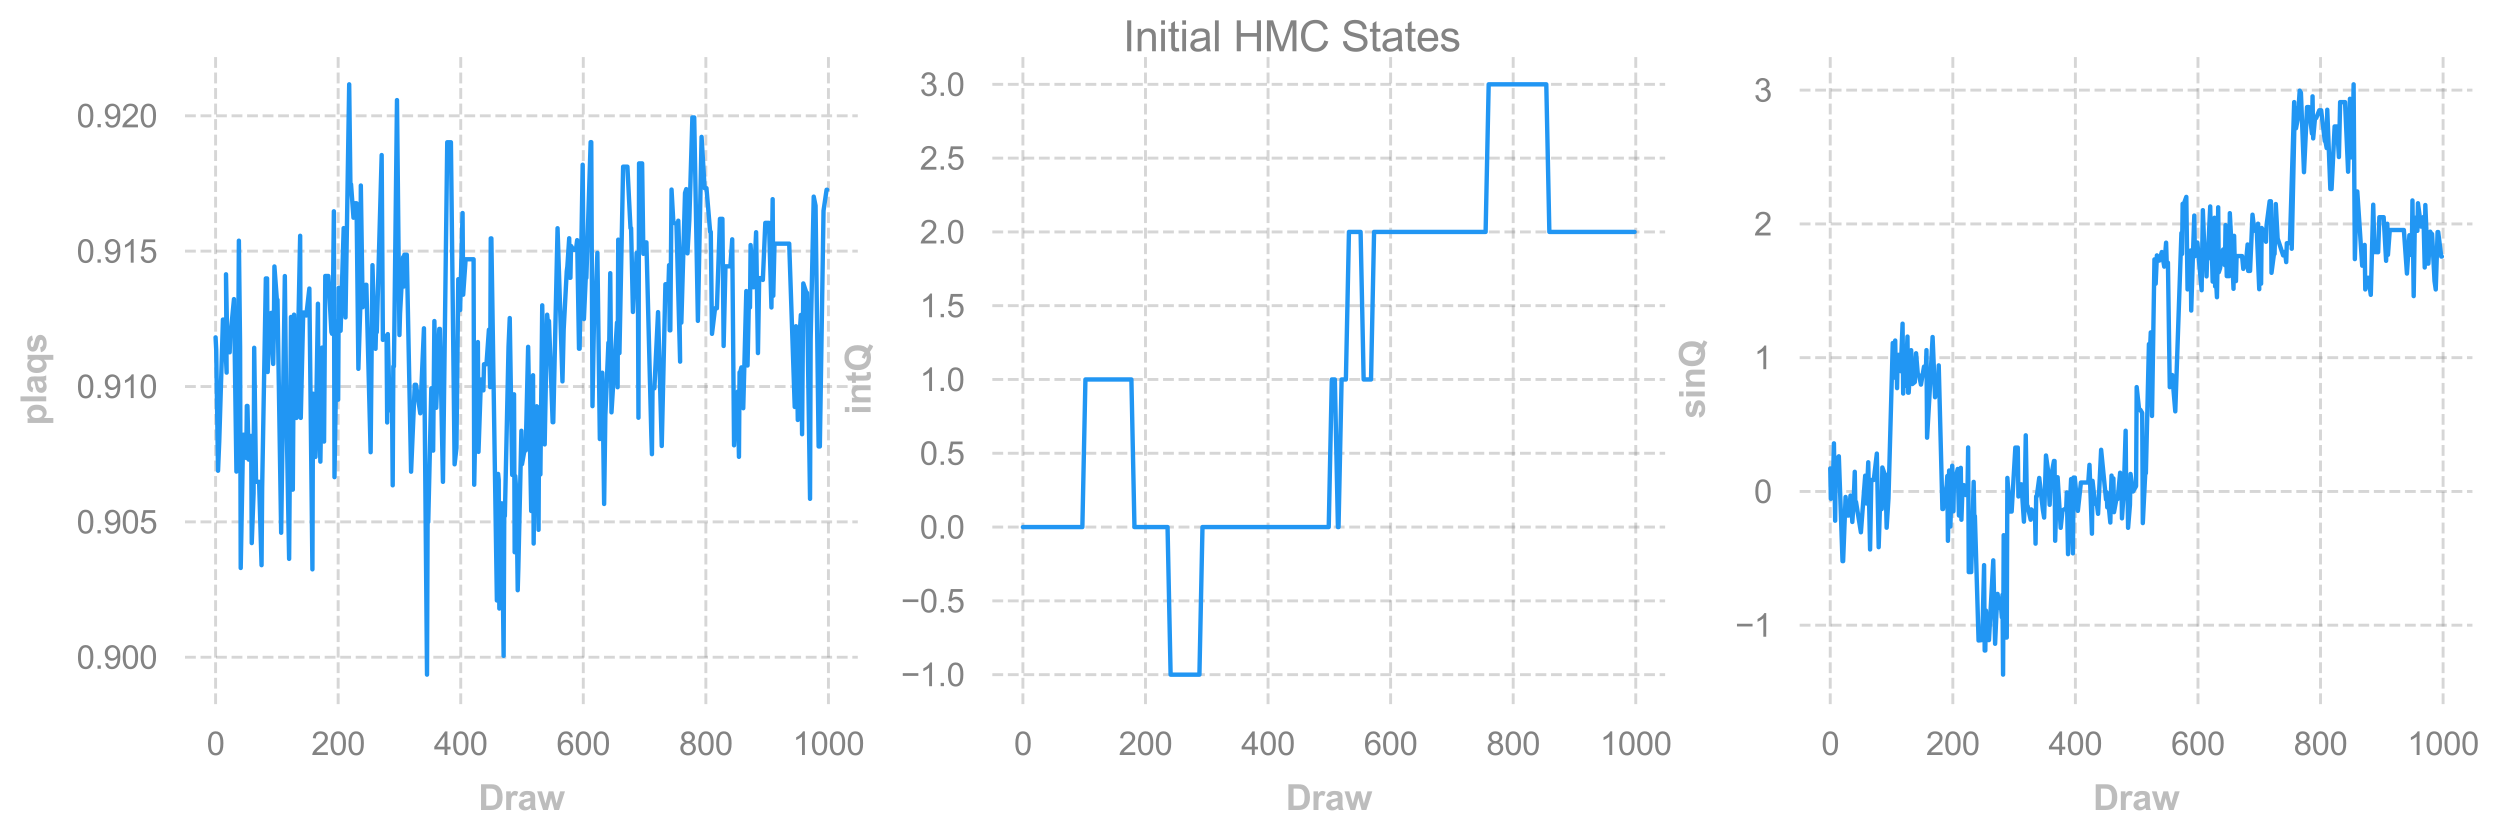 <?xml version="1.0" encoding="utf-8" standalone="no"?>
<!DOCTYPE svg PUBLIC "-//W3C//DTD SVG 1.1//EN"
  "http://www.w3.org/Graphics/SVG/1.1/DTD/svg11.dtd">
<svg xmlns:xlink="http://www.w3.org/1999/xlink" width="853.79pt" height="286.197pt" viewBox="0 0 853.79 286.197" xmlns="http://www.w3.org/2000/svg" version="1.1">
 <defs>
  <style type="text/css">*{stroke-linejoin: round; stroke-linecap: butt}</style>
 </defs>
 <g id="figure_1">
  <g id="patch_1">
   <path d="M 0 286.197 
L 853.79 286.197 
L 853.79 0 
L 0 0 
L 0 286.197 
z
" style="fill: none"/>
  </g>
  <g id="axes_1">
   <g id="patch_2">
    <path d="M 63.182 240.48 
L 292.946 240.48 
L 292.946 18.72 
L 63.182 18.72 
L 63.182 240.48 
z
" style="fill: none"/>
   </g>
   <g id="matplotlib.axis_1">
    <g id="xtick_1">
     <g id="line2d_1">
      <path d="M 73.625 240.48 
L 73.625 18.72 
" clip-path="url(#pe3bce4d5c7)" style="fill: none; stroke-dasharray: 3.7,1.6; stroke-dashoffset: 0; stroke: #838383; stroke-opacity: 0.33"/>
     </g>
     <g id="text_1">
      <!-- 0 -->
      <g style="fill: #838383" transform="translate(70.567 257.854) scale(0.11 -0.11)">
       <defs>
        <path id="ArialMT-30" d="M 266 2259 
Q 266 3072 433 3567 
Q 600 4063 929 4331 
Q 1259 4600 1759 4600 
Q 2128 4600 2406 4451 
Q 2684 4303 2865 4023 
Q 3047 3744 3150 3342 
Q 3253 2941 3253 2259 
Q 3253 1453 3087 958 
Q 2922 463 2592 192 
Q 2263 -78 1759 -78 
Q 1097 -78 719 397 
Q 266 969 266 2259 
z
M 844 2259 
Q 844 1131 1108 757 
Q 1372 384 1759 384 
Q 2147 384 2411 759 
Q 2675 1134 2675 2259 
Q 2675 3391 2411 3762 
Q 2147 4134 1753 4134 
Q 1366 4134 1134 3806 
Q 844 3388 844 2259 
z
" transform="scale(0.016)"/>
       </defs>
       <use xlink:href="#ArialMT-30"/>
      </g>
     </g>
    </g>
    <g id="xtick_2">
     <g id="line2d_2">
      <path d="M 115.485 240.48 
L 115.485 18.72 
" clip-path="url(#pe3bce4d5c7)" style="fill: none; stroke-dasharray: 3.7,1.6; stroke-dashoffset: 0; stroke: #838383; stroke-opacity: 0.33"/>
     </g>
     <g id="text_2">
      <!-- 200 -->
      <g style="fill: #838383" transform="translate(106.309 257.854) scale(0.11 -0.11)">
       <defs>
        <path id="ArialMT-32" d="M 3222 541 
L 3222 0 
L 194 0 
Q 188 203 259 391 
Q 375 700 629 1000 
Q 884 1300 1366 1694 
Q 2113 2306 2375 2664 
Q 2638 3022 2638 3341 
Q 2638 3675 2398 3904 
Q 2159 4134 1775 4134 
Q 1369 4134 1125 3890 
Q 881 3647 878 3216 
L 300 3275 
Q 359 3922 746 4261 
Q 1134 4600 1788 4600 
Q 2447 4600 2831 4234 
Q 3216 3869 3216 3328 
Q 3216 3053 3103 2787 
Q 2991 2522 2730 2228 
Q 2469 1934 1863 1422 
Q 1356 997 1212 845 
Q 1069 694 975 541 
L 3222 541 
z
" transform="scale(0.016)"/>
       </defs>
       <use xlink:href="#ArialMT-32"/>
       <use xlink:href="#ArialMT-30" x="55.615"/>
       <use xlink:href="#ArialMT-30" x="111.23"/>
      </g>
     </g>
    </g>
    <g id="xtick_3">
     <g id="line2d_3">
      <path d="M 157.344 240.48 
L 157.344 18.72 
" clip-path="url(#pe3bce4d5c7)" style="fill: none; stroke-dasharray: 3.7,1.6; stroke-dashoffset: 0; stroke: #838383; stroke-opacity: 0.33"/>
     </g>
     <g id="text_3">
      <!-- 400 -->
      <g style="fill: #838383" transform="translate(148.168 257.854) scale(0.11 -0.11)">
       <defs>
        <path id="ArialMT-34" d="M 2069 0 
L 2069 1097 
L 81 1097 
L 81 1613 
L 2172 4581 
L 2631 4581 
L 2631 1613 
L 3250 1613 
L 3250 1097 
L 2631 1097 
L 2631 0 
L 2069 0 
z
M 2069 1613 
L 2069 3678 
L 634 1613 
L 2069 1613 
z
" transform="scale(0.016)"/>
       </defs>
       <use xlink:href="#ArialMT-34"/>
       <use xlink:href="#ArialMT-30" x="55.615"/>
       <use xlink:href="#ArialMT-30" x="111.23"/>
      </g>
     </g>
    </g>
    <g id="xtick_4">
     <g id="line2d_4">
      <path d="M 199.203 240.48 
L 199.203 18.72 
" clip-path="url(#pe3bce4d5c7)" style="fill: none; stroke-dasharray: 3.7,1.6; stroke-dashoffset: 0; stroke: #838383; stroke-opacity: 0.33"/>
     </g>
     <g id="text_4">
      <!-- 600 -->
      <g style="fill: #838383" transform="translate(190.027 257.854) scale(0.11 -0.11)">
       <defs>
        <path id="ArialMT-36" d="M 3184 3459 
L 2625 3416 
Q 2550 3747 2413 3897 
Q 2184 4138 1850 4138 
Q 1581 4138 1378 3988 
Q 1113 3794 959 3422 
Q 806 3050 800 2363 
Q 1003 2672 1297 2822 
Q 1591 2972 1913 2972 
Q 2475 2972 2870 2558 
Q 3266 2144 3266 1488 
Q 3266 1056 3080 686 
Q 2894 316 2569 119 
Q 2244 -78 1831 -78 
Q 1128 -78 684 439 
Q 241 956 241 2144 
Q 241 3472 731 4075 
Q 1159 4600 1884 4600 
Q 2425 4600 2770 4297 
Q 3116 3994 3184 3459 
z
M 888 1484 
Q 888 1194 1011 928 
Q 1134 663 1356 523 
Q 1578 384 1822 384 
Q 2178 384 2434 671 
Q 2691 959 2691 1453 
Q 2691 1928 2437 2201 
Q 2184 2475 1800 2475 
Q 1419 2475 1153 2201 
Q 888 1928 888 1484 
z
" transform="scale(0.016)"/>
       </defs>
       <use xlink:href="#ArialMT-36"/>
       <use xlink:href="#ArialMT-30" x="55.615"/>
       <use xlink:href="#ArialMT-30" x="111.23"/>
      </g>
     </g>
    </g>
    <g id="xtick_5">
     <g id="line2d_5">
      <path d="M 241.062 240.48 
L 241.062 18.72 
" clip-path="url(#pe3bce4d5c7)" style="fill: none; stroke-dasharray: 3.7,1.6; stroke-dashoffset: 0; stroke: #838383; stroke-opacity: 0.33"/>
     </g>
     <g id="text_5">
      <!-- 800 -->
      <g style="fill: #838383" transform="translate(231.886 257.854) scale(0.11 -0.11)">
       <defs>
        <path id="ArialMT-38" d="M 1131 2484 
Q 781 2613 612 2850 
Q 444 3088 444 3419 
Q 444 3919 803 4259 
Q 1163 4600 1759 4600 
Q 2359 4600 2725 4251 
Q 3091 3903 3091 3403 
Q 3091 3084 2923 2848 
Q 2756 2613 2416 2484 
Q 2838 2347 3058 2040 
Q 3278 1734 3278 1309 
Q 3278 722 2862 322 
Q 2447 -78 1769 -78 
Q 1091 -78 675 323 
Q 259 725 259 1325 
Q 259 1772 486 2073 
Q 713 2375 1131 2484 
z
M 1019 3438 
Q 1019 3113 1228 2906 
Q 1438 2700 1772 2700 
Q 2097 2700 2305 2904 
Q 2513 3109 2513 3406 
Q 2513 3716 2298 3927 
Q 2084 4138 1766 4138 
Q 1444 4138 1231 3931 
Q 1019 3725 1019 3438 
z
M 838 1322 
Q 838 1081 952 856 
Q 1066 631 1291 507 
Q 1516 384 1775 384 
Q 2178 384 2440 643 
Q 2703 903 2703 1303 
Q 2703 1709 2433 1975 
Q 2163 2241 1756 2241 
Q 1359 2241 1098 1978 
Q 838 1716 838 1322 
z
" transform="scale(0.016)"/>
       </defs>
       <use xlink:href="#ArialMT-38"/>
       <use xlink:href="#ArialMT-30" x="55.615"/>
       <use xlink:href="#ArialMT-30" x="111.23"/>
      </g>
     </g>
    </g>
    <g id="xtick_6">
     <g id="line2d_6">
      <path d="M 282.921 240.48 
L 282.921 18.72 
" clip-path="url(#pe3bce4d5c7)" style="fill: none; stroke-dasharray: 3.7,1.6; stroke-dashoffset: 0; stroke: #838383; stroke-opacity: 0.33"/>
     </g>
     <g id="text_6">
      <!-- 1000 -->
      <g style="fill: #838383" transform="translate(270.687 257.854) scale(0.11 -0.11)">
       <defs>
        <path id="ArialMT-31" d="M 2384 0 
L 1822 0 
L 1822 3584 
Q 1619 3391 1289 3197 
Q 959 3003 697 2906 
L 697 3450 
Q 1169 3672 1522 3987 
Q 1875 4303 2022 4600 
L 2384 4600 
L 2384 0 
z
" transform="scale(0.016)"/>
       </defs>
       <use xlink:href="#ArialMT-31"/>
       <use xlink:href="#ArialMT-30" x="55.615"/>
       <use xlink:href="#ArialMT-30" x="111.23"/>
       <use xlink:href="#ArialMT-30" x="166.846"/>
      </g>
     </g>
    </g>
    <g id="text_7">
     <!-- Draw -->
     <g style="fill: #bdbdbd" transform="translate(163.392 276.629) scale(0.12 -0.12)">
      <defs>
       <path id="Arial-BoldMT-44" d="M 463 4581 
L 2153 4581 
Q 2725 4581 3025 4494 
Q 3428 4375 3715 4072 
Q 4003 3769 4153 3330 
Q 4303 2891 4303 2247 
Q 4303 1681 4163 1272 
Q 3991 772 3672 463 
Q 3431 228 3022 97 
Q 2716 0 2203 0 
L 463 0 
L 463 4581 
z
M 1388 3806 
L 1388 772 
L 2078 772 
Q 2466 772 2638 816 
Q 2863 872 3011 1006 
Q 3159 1141 3253 1448 
Q 3347 1756 3347 2288 
Q 3347 2819 3253 3103 
Q 3159 3388 2990 3547 
Q 2822 3706 2563 3763 
Q 2369 3806 1803 3806 
L 1388 3806 
z
" transform="scale(0.016)"/>
       <path id="Arial-BoldMT-72" d="M 1300 0 
L 422 0 
L 422 3319 
L 1238 3319 
L 1238 2847 
Q 1447 3181 1614 3287 
Q 1781 3394 1994 3394 
Q 2294 3394 2572 3228 
L 2300 2463 
Q 2078 2606 1888 2606 
Q 1703 2606 1575 2504 
Q 1447 2403 1373 2137 
Q 1300 1872 1300 1025 
L 1300 0 
z
" transform="scale(0.016)"/>
       <path id="Arial-BoldMT-61" d="M 1116 2306 
L 319 2450 
Q 453 2931 781 3162 
Q 1109 3394 1756 3394 
Q 2344 3394 2631 3255 
Q 2919 3116 3036 2902 
Q 3153 2688 3153 2116 
L 3144 1091 
Q 3144 653 3186 445 
Q 3228 238 3344 0 
L 2475 0 
Q 2441 88 2391 259 
Q 2369 338 2359 363 
Q 2134 144 1878 34 
Q 1622 -75 1331 -75 
Q 819 -75 523 203 
Q 228 481 228 906 
Q 228 1188 362 1408 
Q 497 1628 739 1745 
Q 981 1863 1438 1950 
Q 2053 2066 2291 2166 
L 2291 2253 
Q 2291 2506 2166 2614 
Q 2041 2722 1694 2722 
Q 1459 2722 1328 2630 
Q 1197 2538 1116 2306 
z
M 2291 1594 
Q 2122 1538 1756 1459 
Q 1391 1381 1278 1306 
Q 1106 1184 1106 997 
Q 1106 813 1243 678 
Q 1381 544 1594 544 
Q 1831 544 2047 700 
Q 2206 819 2256 991 
Q 2291 1103 2291 1419 
L 2291 1594 
z
" transform="scale(0.016)"/>
       <path id="Arial-BoldMT-77" d="M 1078 0 
L 28 3319 
L 881 3319 
L 1503 1144 
L 2075 3319 
L 2922 3319 
L 3475 1144 
L 4109 3319 
L 4975 3319 
L 3909 0 
L 3066 0 
L 2494 2134 
L 1931 0 
L 1078 0 
z
" transform="scale(0.016)"/>
      </defs>
      <use xlink:href="#Arial-BoldMT-44"/>
      <use xlink:href="#Arial-BoldMT-72" x="72.217"/>
      <use xlink:href="#Arial-BoldMT-61" x="111.133"/>
      <use xlink:href="#Arial-BoldMT-77" x="166.748"/>
     </g>
    </g>
   </g>
   <g id="matplotlib.axis_2">
    <g id="ytick_1">
     <g id="line2d_7">
      <path d="M 63.182 224.456 
L 292.946 224.456 
" clip-path="url(#pe3bce4d5c7)" style="fill: none; stroke-dasharray: 3.7,1.6; stroke-dashoffset: 0; stroke: #838383; stroke-opacity: 0.33"/>
     </g>
     <g id="text_8">
      <!-- 0.900 -->
      <g style="fill: #838383" transform="translate(26.157 228.393) scale(0.11 -0.11)">
       <defs>
        <path id="ArialMT-2e" d="M 581 0 
L 581 641 
L 1222 641 
L 1222 0 
L 581 0 
z
" transform="scale(0.016)"/>
        <path id="ArialMT-39" d="M 350 1059 
L 891 1109 
Q 959 728 1153 556 
Q 1347 384 1650 384 
Q 1909 384 2104 503 
Q 2300 622 2425 820 
Q 2550 1019 2634 1356 
Q 2719 1694 2719 2044 
Q 2719 2081 2716 2156 
Q 2547 1888 2255 1720 
Q 1963 1553 1622 1553 
Q 1053 1553 659 1965 
Q 266 2378 266 3053 
Q 266 3750 677 4175 
Q 1088 4600 1706 4600 
Q 2153 4600 2523 4359 
Q 2894 4119 3086 3673 
Q 3278 3228 3278 2384 
Q 3278 1506 3087 986 
Q 2897 466 2520 194 
Q 2144 -78 1638 -78 
Q 1100 -78 759 220 
Q 419 519 350 1059 
z
M 2653 3081 
Q 2653 3566 2395 3850 
Q 2138 4134 1775 4134 
Q 1400 4134 1122 3828 
Q 844 3522 844 3034 
Q 844 2597 1108 2323 
Q 1372 2050 1759 2050 
Q 2150 2050 2401 2323 
Q 2653 2597 2653 3081 
z
" transform="scale(0.016)"/>
       </defs>
       <use xlink:href="#ArialMT-30"/>
       <use xlink:href="#ArialMT-2e" x="55.615"/>
       <use xlink:href="#ArialMT-39" x="83.398"/>
       <use xlink:href="#ArialMT-30" x="139.014"/>
       <use xlink:href="#ArialMT-30" x="194.629"/>
      </g>
     </g>
    </g>
    <g id="ytick_2">
     <g id="line2d_8">
      <path d="M 63.182 178.228 
L 292.946 178.228 
" clip-path="url(#pe3bce4d5c7)" style="fill: none; stroke-dasharray: 3.7,1.6; stroke-dashoffset: 0; stroke: #838383; stroke-opacity: 0.33"/>
     </g>
     <g id="text_9">
      <!-- 0.905 -->
      <g style="fill: #838383" transform="translate(26.157 182.164) scale(0.11 -0.11)">
       <defs>
        <path id="ArialMT-35" d="M 266 1200 
L 856 1250 
Q 922 819 1161 601 
Q 1400 384 1738 384 
Q 2144 384 2425 690 
Q 2706 997 2706 1503 
Q 2706 1984 2436 2262 
Q 2166 2541 1728 2541 
Q 1456 2541 1237 2417 
Q 1019 2294 894 2097 
L 366 2166 
L 809 4519 
L 3088 4519 
L 3088 3981 
L 1259 3981 
L 1013 2750 
Q 1425 3038 1878 3038 
Q 2478 3038 2890 2622 
Q 3303 2206 3303 1553 
Q 3303 931 2941 478 
Q 2500 -78 1738 -78 
Q 1113 -78 717 272 
Q 322 622 266 1200 
z
" transform="scale(0.016)"/>
       </defs>
       <use xlink:href="#ArialMT-30"/>
       <use xlink:href="#ArialMT-2e" x="55.615"/>
       <use xlink:href="#ArialMT-39" x="83.398"/>
       <use xlink:href="#ArialMT-30" x="139.014"/>
       <use xlink:href="#ArialMT-35" x="194.629"/>
      </g>
     </g>
    </g>
    <g id="ytick_3">
     <g id="line2d_9">
      <path d="M 63.182 131.999 
L 292.946 131.999 
" clip-path="url(#pe3bce4d5c7)" style="fill: none; stroke-dasharray: 3.7,1.6; stroke-dashoffset: 0; stroke: #838383; stroke-opacity: 0.33"/>
     </g>
     <g id="text_10">
      <!-- 0.910 -->
      <g style="fill: #838383" transform="translate(26.157 135.936) scale(0.11 -0.11)">
       <use xlink:href="#ArialMT-30"/>
       <use xlink:href="#ArialMT-2e" x="55.615"/>
       <use xlink:href="#ArialMT-39" x="83.398"/>
       <use xlink:href="#ArialMT-31" x="139.014"/>
       <use xlink:href="#ArialMT-30" x="194.629"/>
      </g>
     </g>
    </g>
    <g id="ytick_4">
     <g id="line2d_10">
      <path d="M 63.182 85.77 
L 292.946 85.77 
" clip-path="url(#pe3bce4d5c7)" style="fill: none; stroke-dasharray: 3.7,1.6; stroke-dashoffset: 0; stroke: #838383; stroke-opacity: 0.33"/>
     </g>
     <g id="text_11">
      <!-- 0.915 -->
      <g style="fill: #838383" transform="translate(26.157 89.707) scale(0.11 -0.11)">
       <use xlink:href="#ArialMT-30"/>
       <use xlink:href="#ArialMT-2e" x="55.615"/>
       <use xlink:href="#ArialMT-39" x="83.398"/>
       <use xlink:href="#ArialMT-31" x="139.014"/>
       <use xlink:href="#ArialMT-35" x="194.629"/>
      </g>
     </g>
    </g>
    <g id="ytick_5">
     <g id="line2d_11">
      <path d="M 63.182 39.541 
L 292.946 39.541 
" clip-path="url(#pe3bce4d5c7)" style="fill: none; stroke-dasharray: 3.7,1.6; stroke-dashoffset: 0; stroke: #838383; stroke-opacity: 0.33"/>
     </g>
     <g id="text_12">
      <!-- 0.920 -->
      <g style="fill: #838383" transform="translate(26.157 43.478) scale(0.11 -0.11)">
       <use xlink:href="#ArialMT-30"/>
       <use xlink:href="#ArialMT-2e" x="55.615"/>
       <use xlink:href="#ArialMT-39" x="83.398"/>
       <use xlink:href="#ArialMT-32" x="139.014"/>
       <use xlink:href="#ArialMT-30" x="194.629"/>
      </g>
     </g>
    </g>
    <g id="text_13">
     <!-- plaqs -->
     <g style="fill: #bdbdbd" transform="translate(15.789 145.269) rotate(-90) scale(0.12 -0.12)">
      <defs>
       <path id="Arial-BoldMT-70" d="M 434 3319 
L 1253 3319 
L 1253 2831 
Q 1413 3081 1684 3237 
Q 1956 3394 2288 3394 
Q 2866 3394 3269 2941 
Q 3672 2488 3672 1678 
Q 3672 847 3265 386 
Q 2859 -75 2281 -75 
Q 2006 -75 1782 34 
Q 1559 144 1313 409 
L 1313 -1263 
L 434 -1263 
L 434 3319 
z
M 1303 1716 
Q 1303 1156 1525 889 
Q 1747 622 2066 622 
Q 2372 622 2575 867 
Q 2778 1113 2778 1672 
Q 2778 2194 2568 2447 
Q 2359 2700 2050 2700 
Q 1728 2700 1515 2451 
Q 1303 2203 1303 1716 
z
" transform="scale(0.016)"/>
       <path id="Arial-BoldMT-6c" d="M 459 0 
L 459 4581 
L 1338 4581 
L 1338 0 
L 459 0 
z
" transform="scale(0.016)"/>
       <path id="Arial-BoldMT-71" d="M 2628 -1263 
L 2628 406 
Q 2456 184 2200 54 
Q 1944 -75 1647 -75 
Q 1081 -75 716 350 
Q 284 847 284 1697 
Q 284 2497 689 2945 
Q 1094 3394 1694 3394 
Q 2025 3394 2267 3253 
Q 2509 3113 2697 2828 
L 2697 3319 
L 3506 3319 
L 3506 -1263 
L 2628 -1263 
z
M 2656 1700 
Q 2656 2209 2448 2457 
Q 2241 2706 1928 2706 
Q 1609 2706 1395 2453 
Q 1181 2200 1181 1650 
Q 1181 1103 1387 861 
Q 1594 619 1897 619 
Q 2200 619 2428 891 
Q 2656 1163 2656 1700 
z
" transform="scale(0.016)"/>
       <path id="Arial-BoldMT-73" d="M 150 947 
L 1031 1081 
Q 1088 825 1259 692 
Q 1431 559 1741 559 
Q 2081 559 2253 684 
Q 2369 772 2369 919 
Q 2369 1019 2306 1084 
Q 2241 1147 2013 1200 
Q 950 1434 666 1628 
Q 272 1897 272 2375 
Q 272 2806 612 3100 
Q 953 3394 1669 3394 
Q 2350 3394 2681 3172 
Q 3013 2950 3138 2516 
L 2309 2363 
Q 2256 2556 2107 2659 
Q 1959 2763 1684 2763 
Q 1338 2763 1188 2666 
Q 1088 2597 1088 2488 
Q 1088 2394 1175 2328 
Q 1294 2241 1995 2081 
Q 2697 1922 2975 1691 
Q 3250 1456 3250 1038 
Q 3250 581 2869 253 
Q 2488 -75 1741 -75 
Q 1063 -75 667 200 
Q 272 475 150 947 
z
" transform="scale(0.016)"/>
      </defs>
      <use xlink:href="#Arial-BoldMT-70"/>
      <use xlink:href="#Arial-BoldMT-6c" x="61.084"/>
      <use xlink:href="#Arial-BoldMT-61" x="88.867"/>
      <use xlink:href="#Arial-BoldMT-71" x="144.482"/>
      <use xlink:href="#Arial-BoldMT-73" x="205.566"/>
     </g>
    </g>
   </g>
   <g id="line2d_12">
    <path d="M 73.625 115.219 
L 73.835 119.441 
L 74.463 160.763 
L 74.881 150.57 
L 76.137 109.139 
L 76.556 109.139 
L 77.393 127.256 
L 77.183 93.674 
L 77.602 116.195 
L 78.021 116.194 
L 78.439 120.317 
L 78.649 113.117 
L 78.858 113.117 
L 79.904 102.143 
L 80.741 161.054 
L 81.16 151.351 
L 81.579 82.201 
L 81.997 118.695 
L 82.207 193.977 
L 83.044 148.471 
L 83.672 148.471 
L 84.09 156.389 
L 84.299 138.639 
L 84.509 138.639 
L 84.927 156.971 
L 85.555 156.561 
L 85.765 148.858 
L 85.974 185.47 
L 86.602 168.43 
L 86.811 118.78 
L 87.439 164.545 
L 88.485 164.546 
L 89.323 193.015 
L 89.532 166.435 
L 90.788 95.09 
L 91.206 95.09 
L 91.416 127.046 
L 92.253 107.041 
L 92.671 106.848 
L 93.299 124.295 
L 93.508 113.887 
L 93.718 91.003 
L 94.555 102.371 
L 94.764 102.371 
L 96.02 181.944 
L 97.276 94.282 
L 97.694 133.301 
L 98.741 190.864 
L 98.95 163.46 
L 99.369 108.252 
L 99.787 167.222 
L 99.997 167.221 
L 100.415 107.462 
L 101.043 142.726 
L 101.252 142.725 
L 102.508 80.531 
L 102.718 142.727 
L 103.555 106.731 
L 103.973 106.731 
L 104.601 107.752 
L 105.648 98.541 
L 106.694 194.439 
L 106.903 134.457 
L 107.741 156.038 
L 108.578 103.726 
L 108.787 138.457 
L 109.415 157.655 
L 110.043 118.699 
L 110.461 118.699 
L 110.671 150.804 
L 111.089 94.25 
L 111.299 94.251 
L 112.136 94.251 
L 113.182 113.37 
L 113.392 113.988 
L 113.601 110.826 
L 114.019 72.163 
L 114.229 162.952 
L 115.066 109.747 
L 115.275 109.747 
L 115.485 136.5 
L 115.694 98.278 
L 116.112 112.968 
L 116.322 112.968 
L 117.368 77.909 
L 117.996 108.405 
L 118.205 94.93 
L 119.252 28.8 
L 119.67 62.903 
L 119.88 62.903 
L 120.717 74.345 
L 120.926 69.424 
L 121.763 69.424 
L 122.391 125.967 
L 123.019 105.751 
L 123.228 63.358 
L 123.856 104.931 
L 124.903 97.259 
L 125.112 97.259 
L 126.577 154.437 
L 127.205 90.558 
L 127.833 112.708 
L 128.252 119.121 
L 128.461 110.922 
L 128.67 113.453 
L 130.345 52.952 
L 130.763 116.077 
L 131.391 114.681 
L 132.019 114.966 
L 132.228 144.284 
L 132.437 114.099 
L 133.065 140.126 
L 133.903 140.126 
L 134.112 165.745 
L 134.321 125.147 
L 134.53 125.147 
L 135.577 34.18 
L 136.414 114.421 
L 136.623 107.087 
L 137.67 87.793 
L 137.879 97.875 
L 138.088 86.996 
L 138.507 86.996 
L 138.926 86.996 
L 140.391 161.091 
L 141.646 131.411 
L 142.065 131.411 
L 143.53 141.154 
L 144.786 112.114 
L 145.832 230.4 
L 146.042 175.849 
L 146.251 178.292 
L 147.297 132.597 
L 147.925 153.898 
L 148.344 109.644 
L 148.972 139.271 
L 150.018 112.325 
L 150.228 112.325 
L 151.274 164.559 
L 152.739 48.58 
L 153.995 48.58 
L 155.251 158.572 
L 155.879 153.006 
L 156.506 95.345 
L 156.925 105.892 
L 157.134 105.892 
L 157.972 72.747 
L 158.181 100.654 
L 159.018 88.545 
L 161.739 88.545 
L 161.948 165.543 
L 162.785 121.623 
L 162.995 121.623 
L 163.204 116.822 
L 163.413 154.323 
L 164.25 129.603 
L 164.669 129.603 
L 165.088 133.312 
L 165.297 124.385 
L 166.134 124.385 
L 166.971 112.602 
L 167.39 132.207 
L 167.599 81.415 
L 167.808 81.414 
L 169.692 205.072 
L 170.111 161.852 
L 170.32 163.871 
L 170.529 207.824 
L 171.157 171.887 
L 171.366 171.887 
L 171.994 223.986 
L 172.204 176.228 
L 172.413 176.228 
L 173.669 118.416 
L 174.087 108.621 
L 174.924 162.191 
L 175.134 162.189 
L 175.552 134.652 
L 175.762 188.598 
L 175.971 162.572 
L 176.39 168.853 
L 176.808 201.57 
L 177.017 194.154 
L 178.064 147.116 
L 178.273 158.516 
L 179.11 153.836 
L 179.529 153.836 
L 180.366 118.448 
L 181.413 174.516 
L 182.041 128.148 
L 182.25 185.631 
L 182.459 166.405 
L 183.296 138.746 
L 182.878 169.842 
L 183.506 150.904 
L 183.924 180.941 
L 184.133 139.105 
L 184.552 162.025 
L 185.18 104.274 
L 186.017 151.774 
L 186.854 107.475 
L 187.064 109.624 
L 187.482 109.625 
L 188.738 144.199 
L 188.947 144.199 
L 190.412 77.947 
L 192.087 130.251 
L 192.505 112.534 
L 193.552 92.645 
L 193.761 91.044 
L 194.389 81.367 
L 194.598 94.867 
L 194.808 94.867 
L 195.017 84.002 
L 195.854 85.303 
L 196.691 85.303 
L 197.11 82.015 
L 197.738 119.094 
L 197.947 119.094 
L 198.993 56.254 
L 199.412 108.965 
L 200.04 94.889 
L 200.249 94.889 
L 201.714 48.546 
L 201.924 48.546 
L 202.342 138.707 
L 202.97 102.866 
L 203.389 102.866 
L 204.017 86.354 
L 204.854 149.94 
L 205.272 130.759 
L 205.482 130.759 
L 205.691 127.291 
L 206.319 172.115 
L 206.737 141.839 
L 207.784 117.034 
L 207.993 122.216 
L 208.412 93.301 
L 208.83 140.823 
L 210.714 110.158 
L 210.923 132.25 
L 211.133 81.85 
L 211.551 120.58 
L 212.807 56.926 
L 214.272 56.926 
L 215.319 77.902 
L 215.528 77.902 
L 216.156 106.547 
L 216.574 97.871 
L 216.993 97.871 
L 217.411 86.361 
L 217.83 88.502 
L 218.039 142.669 
L 218.249 55.801 
L 218.667 55.801 
L 219.295 55.801 
L 219.714 86.683 
L 220.551 82.777 
L 220.76 82.777 
L 222.435 148.53 
L 222.644 155.108 
L 222.853 132.619 
L 223.481 132.62 
L 224.737 106.588 
L 225.993 152.31 
L 227.248 97.067 
L 228.295 97.067 
L 228.504 90.551 
L 228.713 112.811 
L 228.923 112.812 
L 229.341 64.737 
L 229.969 76.045 
L 231.016 76.417 
L 232.271 123.509 
L 231.644 75.368 
L 232.69 110.185 
L 233.946 65.896 
L 234.364 64.586 
L 234.783 86.526 
L 235.411 75.211 
L 236.457 40.108 
L 237.085 40.108 
L 238.341 109.58 
L 239.597 46.744 
L 240.643 64.263 
L 241.271 64.263 
L 242.527 79.179 
L 242.736 79.179 
L 243.155 114.011 
L 244.201 105.275 
L 244.829 105.275 
L 245.876 74.747 
L 246.713 74.747 
L 247.131 118.157 
L 247.759 90.949 
L 249.434 90.949 
L 250.062 81.729 
L 250.689 152.081 
L 251.317 136.662 
L 251.945 133.745 
L 252.364 156.015 
L 252.573 127.178 
L 252.782 127.178 
L 253.201 125.474 
L 253.829 139.411 
L 254.875 99.392 
L 255.294 124.823 
L 255.713 105.007 
L 256.131 105.007 
L 256.34 83.69 
L 257.178 98.085 
L 257.387 98.085 
L 258.224 79.304 
L 258.852 120.577 
L 259.271 94.986 
L 259.898 94.985 
L 260.526 95.6 
L 261.364 76.12 
L 262.619 76.12 
L 263.457 105.004 
L 263.666 83.673 
L 263.875 68.018 
L 264.084 101.011 
L 264.503 83.208 
L 269.526 83.208 
L 271.41 138.98 
L 271.828 111.414 
L 272.247 129.46 
L 272.456 143.425 
L 272.875 117.748 
L 273.503 107.558 
L 273.921 148.289 
L 274.34 96.799 
L 275.386 99.986 
L 275.596 99.986 
L 276.642 170.361 
L 276.851 115.773 
L 277.898 67.148 
L 278.526 70.241 
L 279.572 152.467 
L 279.991 152.468 
L 281.247 71.962 
L 282.293 64.811 
L 282.502 64.811 
L 282.502 64.811 
" clip-path="url(#pe3bce4d5c7)" style="fill: none; stroke: #2196f3; stroke-width: 1.5; stroke-linecap: round"/>
   </g>
   <g id="patch_3">
    <path d="M 63.182 240.48 
L 63.182 18.72 
" style="fill: none"/>
   </g>
   <g id="patch_4">
    <path d="M 292.946 240.48 
L 292.946 18.72 
" style="fill: none"/>
   </g>
   <g id="patch_5">
    <path d="M 63.182 240.48 
L 292.946 240.48 
" style="fill: none"/>
   </g>
   <g id="patch_6">
    <path d="M 63.182 18.72 
L 292.946 18.72 
" style="fill: none"/>
   </g>
  </g>
  <g id="axes_2">
   <g id="patch_7">
    <path d="M 338.899 240.48 
L 568.664 240.48 
L 568.664 18.72 
L 338.899 18.72 
L 338.899 240.48 
z
" style="fill: none"/>
   </g>
   <g id="matplotlib.axis_3">
    <g id="xtick_7">
     <g id="line2d_13">
      <path d="M 349.343 240.48 
L 349.343 18.72 
" clip-path="url(#pebacb92acc)" style="fill: none; stroke-dasharray: 3.7,1.6; stroke-dashoffset: 0; stroke: #838383; stroke-opacity: 0.33"/>
     </g>
     <g id="text_14">
      <!-- 0 -->
      <g style="fill: #838383" transform="translate(346.285 257.854) scale(0.11 -0.11)">
       <use xlink:href="#ArialMT-30"/>
      </g>
     </g>
    </g>
    <g id="xtick_8">
     <g id="line2d_14">
      <path d="M 391.202 240.48 
L 391.202 18.72 
" clip-path="url(#pebacb92acc)" style="fill: none; stroke-dasharray: 3.7,1.6; stroke-dashoffset: 0; stroke: #838383; stroke-opacity: 0.33"/>
     </g>
     <g id="text_15">
      <!-- 200 -->
      <g style="fill: #838383" transform="translate(382.027 257.854) scale(0.11 -0.11)">
       <use xlink:href="#ArialMT-32"/>
       <use xlink:href="#ArialMT-30" x="55.615"/>
       <use xlink:href="#ArialMT-30" x="111.23"/>
      </g>
     </g>
    </g>
    <g id="xtick_9">
     <g id="line2d_15">
      <path d="M 433.061 240.48 
L 433.061 18.72 
" clip-path="url(#pebacb92acc)" style="fill: none; stroke-dasharray: 3.7,1.6; stroke-dashoffset: 0; stroke: #838383; stroke-opacity: 0.33"/>
     </g>
     <g id="text_16">
      <!-- 400 -->
      <g style="fill: #838383" transform="translate(423.886 257.854) scale(0.11 -0.11)">
       <use xlink:href="#ArialMT-34"/>
       <use xlink:href="#ArialMT-30" x="55.615"/>
       <use xlink:href="#ArialMT-30" x="111.23"/>
      </g>
     </g>
    </g>
    <g id="xtick_10">
     <g id="line2d_16">
      <path d="M 474.92 240.48 
L 474.92 18.72 
" clip-path="url(#pebacb92acc)" style="fill: none; stroke-dasharray: 3.7,1.6; stroke-dashoffset: 0; stroke: #838383; stroke-opacity: 0.33"/>
     </g>
     <g id="text_17">
      <!-- 600 -->
      <g style="fill: #838383" transform="translate(465.745 257.854) scale(0.11 -0.11)">
       <use xlink:href="#ArialMT-36"/>
       <use xlink:href="#ArialMT-30" x="55.615"/>
       <use xlink:href="#ArialMT-30" x="111.23"/>
      </g>
     </g>
    </g>
    <g id="xtick_11">
     <g id="line2d_17">
      <path d="M 516.78 240.48 
L 516.78 18.72 
" clip-path="url(#pebacb92acc)" style="fill: none; stroke-dasharray: 3.7,1.6; stroke-dashoffset: 0; stroke: #838383; stroke-opacity: 0.33"/>
     </g>
     <g id="text_18">
      <!-- 800 -->
      <g style="fill: #838383" transform="translate(507.604 257.854) scale(0.11 -0.11)">
       <use xlink:href="#ArialMT-38"/>
       <use xlink:href="#ArialMT-30" x="55.615"/>
       <use xlink:href="#ArialMT-30" x="111.23"/>
      </g>
     </g>
    </g>
    <g id="xtick_12">
     <g id="line2d_18">
      <path d="M 558.639 240.48 
L 558.639 18.72 
" clip-path="url(#pebacb92acc)" style="fill: none; stroke-dasharray: 3.7,1.6; stroke-dashoffset: 0; stroke: #838383; stroke-opacity: 0.33"/>
     </g>
     <g id="text_19">
      <!-- 1000 -->
      <g style="fill: #838383" transform="translate(546.405 257.854) scale(0.11 -0.11)">
       <use xlink:href="#ArialMT-31"/>
       <use xlink:href="#ArialMT-30" x="55.615"/>
       <use xlink:href="#ArialMT-30" x="111.23"/>
       <use xlink:href="#ArialMT-30" x="166.846"/>
      </g>
     </g>
    </g>
    <g id="text_20">
     <!-- Draw -->
     <g style="fill: #bdbdbd" transform="translate(439.11 276.629) scale(0.12 -0.12)">
      <use xlink:href="#Arial-BoldMT-44"/>
      <use xlink:href="#Arial-BoldMT-72" x="72.217"/>
      <use xlink:href="#Arial-BoldMT-61" x="111.133"/>
      <use xlink:href="#Arial-BoldMT-77" x="166.748"/>
     </g>
    </g>
   </g>
   <g id="matplotlib.axis_4">
    <g id="ytick_6">
     <g id="line2d_19">
      <path d="M 338.899 230.4 
L 568.664 230.4 
" clip-path="url(#pebacb92acc)" style="fill: none; stroke-dasharray: 3.7,1.6; stroke-dashoffset: 0; stroke: #838383; stroke-opacity: 0.33"/>
     </g>
     <g id="text_21">
      <!-- −1.0 -->
      <g style="fill: #838383" transform="translate(307.685 234.337) scale(0.11 -0.11)">
       <defs>
        <path id="ArialMT-2212" d="M 3381 1997 
L 356 1997 
L 356 2522 
L 3381 2522 
L 3381 1997 
z
" transform="scale(0.016)"/>
       </defs>
       <use xlink:href="#ArialMT-2212"/>
       <use xlink:href="#ArialMT-31" x="58.398"/>
       <use xlink:href="#ArialMT-2e" x="114.014"/>
       <use xlink:href="#ArialMT-30" x="141.797"/>
      </g>
     </g>
    </g>
    <g id="ytick_7">
     <g id="line2d_20">
      <path d="M 338.899 205.2 
L 568.664 205.2 
" clip-path="url(#pebacb92acc)" style="fill: none; stroke-dasharray: 3.7,1.6; stroke-dashoffset: 0; stroke: #838383; stroke-opacity: 0.33"/>
     </g>
     <g id="text_22">
      <!-- −0.5 -->
      <g style="fill: #838383" transform="translate(307.685 209.137) scale(0.11 -0.11)">
       <use xlink:href="#ArialMT-2212"/>
       <use xlink:href="#ArialMT-30" x="58.398"/>
       <use xlink:href="#ArialMT-2e" x="114.014"/>
       <use xlink:href="#ArialMT-35" x="141.797"/>
      </g>
     </g>
    </g>
    <g id="ytick_8">
     <g id="line2d_21">
      <path d="M 338.899 180 
L 568.664 180 
" clip-path="url(#pebacb92acc)" style="fill: none; stroke-dasharray: 3.7,1.6; stroke-dashoffset: 0; stroke: #838383; stroke-opacity: 0.33"/>
     </g>
     <g id="text_23">
      <!-- 0.0 -->
      <g style="fill: #838383" transform="translate(314.109 183.937) scale(0.11 -0.11)">
       <use xlink:href="#ArialMT-30"/>
       <use xlink:href="#ArialMT-2e" x="55.615"/>
       <use xlink:href="#ArialMT-30" x="83.398"/>
      </g>
     </g>
    </g>
    <g id="ytick_9">
     <g id="line2d_22">
      <path d="M 338.899 154.8 
L 568.664 154.8 
" clip-path="url(#pebacb92acc)" style="fill: none; stroke-dasharray: 3.7,1.6; stroke-dashoffset: 0; stroke: #838383; stroke-opacity: 0.33"/>
     </g>
     <g id="text_24">
      <!-- 0.5 -->
      <g style="fill: #838383" transform="translate(314.109 158.737) scale(0.11 -0.11)">
       <use xlink:href="#ArialMT-30"/>
       <use xlink:href="#ArialMT-2e" x="55.615"/>
       <use xlink:href="#ArialMT-35" x="83.398"/>
      </g>
     </g>
    </g>
    <g id="ytick_10">
     <g id="line2d_23">
      <path d="M 338.899 129.6 
L 568.664 129.6 
" clip-path="url(#pebacb92acc)" style="fill: none; stroke-dasharray: 3.7,1.6; stroke-dashoffset: 0; stroke: #838383; stroke-opacity: 0.33"/>
     </g>
     <g id="text_25">
      <!-- 1.0 -->
      <g style="fill: #838383" transform="translate(314.109 133.537) scale(0.11 -0.11)">
       <use xlink:href="#ArialMT-31"/>
       <use xlink:href="#ArialMT-2e" x="55.615"/>
       <use xlink:href="#ArialMT-30" x="83.398"/>
      </g>
     </g>
    </g>
    <g id="ytick_11">
     <g id="line2d_24">
      <path d="M 338.899 104.4 
L 568.664 104.4 
" clip-path="url(#pebacb92acc)" style="fill: none; stroke-dasharray: 3.7,1.6; stroke-dashoffset: 0; stroke: #838383; stroke-opacity: 0.33"/>
     </g>
     <g id="text_26">
      <!-- 1.5 -->
      <g style="fill: #838383" transform="translate(314.109 108.337) scale(0.11 -0.11)">
       <use xlink:href="#ArialMT-31"/>
       <use xlink:href="#ArialMT-2e" x="55.615"/>
       <use xlink:href="#ArialMT-35" x="83.398"/>
      </g>
     </g>
    </g>
    <g id="ytick_12">
     <g id="line2d_25">
      <path d="M 338.899 79.2 
L 568.664 79.2 
" clip-path="url(#pebacb92acc)" style="fill: none; stroke-dasharray: 3.7,1.6; stroke-dashoffset: 0; stroke: #838383; stroke-opacity: 0.33"/>
     </g>
     <g id="text_27">
      <!-- 2.0 -->
      <g style="fill: #838383" transform="translate(314.109 83.137) scale(0.11 -0.11)">
       <use xlink:href="#ArialMT-32"/>
       <use xlink:href="#ArialMT-2e" x="55.615"/>
       <use xlink:href="#ArialMT-30" x="83.398"/>
      </g>
     </g>
    </g>
    <g id="ytick_13">
     <g id="line2d_26">
      <path d="M 338.899 54 
L 568.664 54 
" clip-path="url(#pebacb92acc)" style="fill: none; stroke-dasharray: 3.7,1.6; stroke-dashoffset: 0; stroke: #838383; stroke-opacity: 0.33"/>
     </g>
     <g id="text_28">
      <!-- 2.5 -->
      <g style="fill: #838383" transform="translate(314.109 57.937) scale(0.11 -0.11)">
       <use xlink:href="#ArialMT-32"/>
       <use xlink:href="#ArialMT-2e" x="55.615"/>
       <use xlink:href="#ArialMT-35" x="83.398"/>
      </g>
     </g>
    </g>
    <g id="ytick_14">
     <g id="line2d_27">
      <path d="M 338.899 28.8 
L 568.664 28.8 
" clip-path="url(#pebacb92acc)" style="fill: none; stroke-dasharray: 3.7,1.6; stroke-dashoffset: 0; stroke: #838383; stroke-opacity: 0.33"/>
     </g>
     <g id="text_29">
      <!-- 3.0 -->
      <g style="fill: #838383" transform="translate(314.109 32.737) scale(0.11 -0.11)">
       <defs>
        <path id="ArialMT-33" d="M 269 1209 
L 831 1284 
Q 928 806 1161 595 
Q 1394 384 1728 384 
Q 2125 384 2398 659 
Q 2672 934 2672 1341 
Q 2672 1728 2419 1979 
Q 2166 2231 1775 2231 
Q 1616 2231 1378 2169 
L 1441 2663 
Q 1497 2656 1531 2656 
Q 1891 2656 2178 2843 
Q 2466 3031 2466 3422 
Q 2466 3731 2256 3934 
Q 2047 4138 1716 4138 
Q 1388 4138 1169 3931 
Q 950 3725 888 3313 
L 325 3413 
Q 428 3978 793 4289 
Q 1159 4600 1703 4600 
Q 2078 4600 2393 4439 
Q 2709 4278 2876 4000 
Q 3044 3722 3044 3409 
Q 3044 3113 2884 2869 
Q 2725 2625 2413 2481 
Q 2819 2388 3044 2092 
Q 3269 1797 3269 1353 
Q 3269 753 2831 336 
Q 2394 -81 1725 -81 
Q 1122 -81 723 278 
Q 325 638 269 1209 
z
" transform="scale(0.016)"/>
       </defs>
       <use xlink:href="#ArialMT-33"/>
       <use xlink:href="#ArialMT-2e" x="55.615"/>
       <use xlink:href="#ArialMT-30" x="83.398"/>
      </g>
     </g>
    </g>
    <g id="text_30">
     <!-- intQ -->
     <g style="fill: #bdbdbd" transform="translate(297.316 141.596) rotate(-90) scale(0.12 -0.12)">
      <defs>
       <path id="Arial-BoldMT-69" d="M 459 3769 
L 459 4581 
L 1338 4581 
L 1338 3769 
L 459 3769 
z
M 459 0 
L 459 3319 
L 1338 3319 
L 1338 0 
L 459 0 
z
" transform="scale(0.016)"/>
       <path id="Arial-BoldMT-6e" d="M 3478 0 
L 2600 0 
L 2600 1694 
Q 2600 2231 2544 2389 
Q 2488 2547 2361 2634 
Q 2234 2722 2056 2722 
Q 1828 2722 1647 2597 
Q 1466 2472 1398 2265 
Q 1331 2059 1331 1503 
L 1331 0 
L 453 0 
L 453 3319 
L 1269 3319 
L 1269 2831 
Q 1703 3394 2363 3394 
Q 2653 3394 2893 3289 
Q 3134 3184 3257 3021 
Q 3381 2859 3429 2653 
Q 3478 2447 3478 2063 
L 3478 0 
z
" transform="scale(0.016)"/>
       <path id="Arial-BoldMT-74" d="M 1981 3319 
L 1981 2619 
L 1381 2619 
L 1381 1281 
Q 1381 875 1398 808 
Q 1416 741 1477 697 
Q 1538 653 1625 653 
Q 1747 653 1978 738 
L 2053 56 
Q 1747 -75 1359 -75 
Q 1122 -75 931 4 
Q 741 84 652 211 
Q 563 338 528 553 
Q 500 706 500 1172 
L 500 2619 
L 97 2619 
L 97 3319 
L 500 3319 
L 500 3978 
L 1381 4491 
L 1381 3319 
L 1981 3319 
z
" transform="scale(0.016)"/>
       <path id="Arial-BoldMT-51" d="M 4153 581 
Q 4494 338 4894 194 
L 4553 -459 
Q 4344 -397 4144 -288 
Q 4100 -266 3528 119 
Q 3078 -78 2531 -78 
Q 1475 -78 876 544 
Q 278 1166 278 2291 
Q 278 3413 878 4036 
Q 1478 4659 2506 4659 
Q 3525 4659 4122 4036 
Q 4719 3413 4719 2291 
Q 4719 1697 4553 1247 
Q 4428 903 4153 581 
z
M 3409 1103 
Q 3588 1313 3677 1609 
Q 3766 1906 3766 2291 
Q 3766 3084 3416 3476 
Q 3066 3869 2500 3869 
Q 1934 3869 1582 3475 
Q 1231 3081 1231 2291 
Q 1231 1488 1582 1089 
Q 1934 691 2472 691 
Q 2672 691 2850 756 
Q 2569 941 2278 1044 
L 2538 1572 
Q 2994 1416 3409 1103 
z
" transform="scale(0.016)"/>
      </defs>
      <use xlink:href="#Arial-BoldMT-69"/>
      <use xlink:href="#Arial-BoldMT-6e" x="27.783"/>
      <use xlink:href="#Arial-BoldMT-74" x="88.867"/>
      <use xlink:href="#Arial-BoldMT-51" x="122.168"/>
     </g>
    </g>
   </g>
   <g id="line2d_28">
    <path d="M 349.343 180 
L 369.645 180 
L 370.691 129.6 
L 386.388 129.6 
L 387.435 180 
L 398.737 180 
L 399.783 230.4 
L 409.62 230.4 
L 410.667 180 
L 453.782 180 
L 454.828 129.6 
L 455.875 129.6 
L 456.921 180 
L 457.13 180 
L 458.177 129.6 
L 459.642 129.6 
L 460.688 79.2 
L 464.665 79.2 
L 465.711 129.6 
L 468.223 129.6 
L 469.269 79.2 
L 507.361 79.2 
L 508.408 28.8 
L 528.081 28.8 
L 529.128 79.2 
L 558.22 79.2 
L 558.22 79.2 
" clip-path="url(#pebacb92acc)" style="fill: none; stroke: #2196f3; stroke-width: 1.5; stroke-linecap: round"/>
   </g>
   <g id="patch_8">
    <path d="M 338.899 240.48 
L 338.899 18.72 
" style="fill: none"/>
   </g>
   <g id="patch_9">
    <path d="M 568.664 240.48 
L 568.664 18.72 
" style="fill: none"/>
   </g>
   <g id="patch_10">
    <path d="M 338.899 240.48 
L 568.664 240.48 
" style="fill: none"/>
   </g>
   <g id="patch_11">
    <path d="M 338.899 18.72 
L 568.664 18.72 
" style="fill: none"/>
   </g>
  </g>
  <g id="axes_3">
   <g id="patch_12">
    <path d="M 614.617 240.48 
L 844.382 240.48 
L 844.382 18.72 
L 614.617 18.72 
L 614.617 240.48 
z
" style="fill: none"/>
   </g>
   <g id="matplotlib.axis_5">
    <g id="xtick_13">
     <g id="line2d_29">
      <path d="M 625.061 240.48 
L 625.061 18.72 
" clip-path="url(#p35b179deb3)" style="fill: none; stroke-dasharray: 3.7,1.6; stroke-dashoffset: 0; stroke: #838383; stroke-opacity: 0.33"/>
     </g>
     <g id="text_31">
      <!-- 0 -->
      <g style="fill: #838383" transform="translate(622.002 257.854) scale(0.11 -0.11)">
       <use xlink:href="#ArialMT-30"/>
      </g>
     </g>
    </g>
    <g id="xtick_14">
     <g id="line2d_30">
      <path d="M 666.92 240.48 
L 666.92 18.72 
" clip-path="url(#p35b179deb3)" style="fill: none; stroke-dasharray: 3.7,1.6; stroke-dashoffset: 0; stroke: #838383; stroke-opacity: 0.33"/>
     </g>
     <g id="text_32">
      <!-- 200 -->
      <g style="fill: #838383" transform="translate(657.744 257.854) scale(0.11 -0.11)">
       <use xlink:href="#ArialMT-32"/>
       <use xlink:href="#ArialMT-30" x="55.615"/>
       <use xlink:href="#ArialMT-30" x="111.23"/>
      </g>
     </g>
    </g>
    <g id="xtick_15">
     <g id="line2d_31">
      <path d="M 708.779 240.48 
L 708.779 18.72 
" clip-path="url(#p35b179deb3)" style="fill: none; stroke-dasharray: 3.7,1.6; stroke-dashoffset: 0; stroke: #838383; stroke-opacity: 0.33"/>
     </g>
     <g id="text_33">
      <!-- 400 -->
      <g style="fill: #838383" transform="translate(699.603 257.854) scale(0.11 -0.11)">
       <use xlink:href="#ArialMT-34"/>
       <use xlink:href="#ArialMT-30" x="55.615"/>
       <use xlink:href="#ArialMT-30" x="111.23"/>
      </g>
     </g>
    </g>
    <g id="xtick_16">
     <g id="line2d_32">
      <path d="M 750.638 240.48 
L 750.638 18.72 
" clip-path="url(#p35b179deb3)" style="fill: none; stroke-dasharray: 3.7,1.6; stroke-dashoffset: 0; stroke: #838383; stroke-opacity: 0.33"/>
     </g>
     <g id="text_34">
      <!-- 600 -->
      <g style="fill: #838383" transform="translate(741.463 257.854) scale(0.11 -0.11)">
       <use xlink:href="#ArialMT-36"/>
       <use xlink:href="#ArialMT-30" x="55.615"/>
       <use xlink:href="#ArialMT-30" x="111.23"/>
      </g>
     </g>
    </g>
    <g id="xtick_17">
     <g id="line2d_33">
      <path d="M 792.497 240.48 
L 792.497 18.72 
" clip-path="url(#p35b179deb3)" style="fill: none; stroke-dasharray: 3.7,1.6; stroke-dashoffset: 0; stroke: #838383; stroke-opacity: 0.33"/>
     </g>
     <g id="text_35">
      <!-- 800 -->
      <g style="fill: #838383" transform="translate(783.322 257.854) scale(0.11 -0.11)">
       <use xlink:href="#ArialMT-38"/>
       <use xlink:href="#ArialMT-30" x="55.615"/>
       <use xlink:href="#ArialMT-30" x="111.23"/>
      </g>
     </g>
    </g>
    <g id="xtick_18">
     <g id="line2d_34">
      <path d="M 834.356 240.48 
L 834.356 18.72 
" clip-path="url(#p35b179deb3)" style="fill: none; stroke-dasharray: 3.7,1.6; stroke-dashoffset: 0; stroke: #838383; stroke-opacity: 0.33"/>
     </g>
     <g id="text_36">
      <!-- 1000 -->
      <g style="fill: #838383" transform="translate(822.122 257.854) scale(0.11 -0.11)">
       <use xlink:href="#ArialMT-31"/>
       <use xlink:href="#ArialMT-30" x="55.615"/>
       <use xlink:href="#ArialMT-30" x="111.23"/>
       <use xlink:href="#ArialMT-30" x="166.846"/>
      </g>
     </g>
    </g>
    <g id="text_37">
     <!-- Draw -->
     <g style="fill: #bdbdbd" transform="translate(714.827 276.629) scale(0.12 -0.12)">
      <use xlink:href="#Arial-BoldMT-44"/>
      <use xlink:href="#Arial-BoldMT-72" x="72.217"/>
      <use xlink:href="#Arial-BoldMT-61" x="111.133"/>
      <use xlink:href="#Arial-BoldMT-77" x="166.748"/>
     </g>
    </g>
   </g>
   <g id="matplotlib.axis_6">
    <g id="ytick_15">
     <g id="line2d_35">
      <path d="M 614.617 213.523 
L 844.382 213.523 
" clip-path="url(#p35b179deb3)" style="fill: none; stroke-dasharray: 3.7,1.6; stroke-dashoffset: 0; stroke: #838383; stroke-opacity: 0.33"/>
     </g>
     <g id="text_38">
      <!-- −1 -->
      <g style="fill: #838383" transform="translate(592.575 217.46) scale(0.11 -0.11)">
       <use xlink:href="#ArialMT-2212"/>
       <use xlink:href="#ArialMT-31" x="58.398"/>
      </g>
     </g>
    </g>
    <g id="ytick_16">
     <g id="line2d_36">
      <path d="M 614.617 167.839 
L 844.382 167.839 
" clip-path="url(#p35b179deb3)" style="fill: none; stroke-dasharray: 3.7,1.6; stroke-dashoffset: 0; stroke: #838383; stroke-opacity: 0.33"/>
     </g>
     <g id="text_39">
      <!-- 0 -->
      <g style="fill: #838383" transform="translate(599 171.776) scale(0.11 -0.11)">
       <use xlink:href="#ArialMT-30"/>
      </g>
     </g>
    </g>
    <g id="ytick_17">
     <g id="line2d_37">
      <path d="M 614.617 122.154 
L 844.382 122.154 
" clip-path="url(#p35b179deb3)" style="fill: none; stroke-dasharray: 3.7,1.6; stroke-dashoffset: 0; stroke: #838383; stroke-opacity: 0.33"/>
     </g>
     <g id="text_40">
      <!-- 1 -->
      <g style="fill: #838383" transform="translate(599 126.091) scale(0.11 -0.11)">
       <use xlink:href="#ArialMT-31"/>
      </g>
     </g>
    </g>
    <g id="ytick_18">
     <g id="line2d_38">
      <path d="M 614.617 76.47 
L 844.382 76.47 
" clip-path="url(#p35b179deb3)" style="fill: none; stroke-dasharray: 3.7,1.6; stroke-dashoffset: 0; stroke: #838383; stroke-opacity: 0.33"/>
     </g>
     <g id="text_41">
      <!-- 2 -->
      <g style="fill: #838383" transform="translate(599 80.407) scale(0.11 -0.11)">
       <use xlink:href="#ArialMT-32"/>
      </g>
     </g>
    </g>
    <g id="ytick_19">
     <g id="line2d_39">
      <path d="M 614.617 30.785 
L 844.382 30.785 
" clip-path="url(#p35b179deb3)" style="fill: none; stroke-dasharray: 3.7,1.6; stroke-dashoffset: 0; stroke: #838383; stroke-opacity: 0.33"/>
     </g>
     <g id="text_42">
      <!-- 3 -->
      <g style="fill: #838383" transform="translate(599 34.722) scale(0.11 -0.11)">
       <use xlink:href="#ArialMT-33"/>
      </g>
     </g>
    </g>
    <g id="text_43">
     <!-- sinQ -->
     <g style="fill: #bdbdbd" transform="translate(582.207 142.935) rotate(-90) scale(0.12 -0.12)">
      <use xlink:href="#Arial-BoldMT-73"/>
      <use xlink:href="#Arial-BoldMT-69" x="55.615"/>
      <use xlink:href="#Arial-BoldMT-6e" x="83.398"/>
      <use xlink:href="#Arial-BoldMT-51" x="144.482"/>
     </g>
    </g>
   </g>
   <g id="line2d_40">
    <path d="M 625.061 159.976 
L 625.27 170.335 
L 625.898 167.828 
L 626.316 151.41 
L 626.735 177.835 
L 626.944 157.285 
L 627.991 155.829 
L 629.247 191.642 
L 629.456 191.642 
L 630.293 169.721 
L 630.712 176.076 
L 631.34 176.076 
L 631.967 169.249 
L 632.177 170.978 
L 632.595 178.258 
L 633.014 172.183 
L 633.433 161.126 
L 633.642 173.45 
L 633.851 171.392 
L 635.525 181.786 
L 636.991 162.449 
L 637.409 171.946 
L 637.828 162.609 
L 638.037 157.873 
L 638.665 187.659 
L 639.084 163.919 
L 639.921 163.919 
L 640.967 154.904 
L 641.595 186.873 
L 642.014 173.853 
L 642.642 173.852 
L 642.851 159.65 
L 643.688 162.059 
L 643.897 162.058 
L 644.316 180.226 
L 644.944 170.208 
L 646.409 117.146 
L 646.827 121.099 
L 647.246 116.297 
L 647.455 129.17 
L 647.665 121.422 
L 647.874 132.556 
L 648.083 121.188 
L 648.502 121.188 
L 648.711 121.188 
L 649.13 126.766 
L 649.758 110.539 
L 649.967 134.398 
L 650.176 118.275 
L 650.385 131.909 
L 651.013 124.95 
L 651.432 114.95 
L 651.641 134.108 
L 651.851 134.108 
L 652.688 119.596 
L 653.106 131.15 
L 653.943 130.481 
L 654.362 120.646 
L 654.99 128.155 
L 655.409 128.155 
L 656.036 131.348 
L 657.083 125.208 
L 657.711 126.663 
L 657.92 119.573 
L 658.129 149.483 
L 658.967 134.731 
L 660.013 115.093 
L 660.85 135.662 
L 661.897 132.196 
L 662.106 124.784 
L 663.362 173.84 
L 663.571 173.84 
L 664.827 165.689 
L 665.036 162.56 
L 665.245 184.696 
L 665.664 160.682 
L 666.083 179.821 
L 666.711 159.06 
L 667.129 174.619 
L 667.338 162.016 
L 667.966 162.669 
L 668.594 160.152 
L 669.013 176.064 
L 669.641 159.775 
L 669.85 177.505 
L 670.269 165.676 
L 670.687 165.676 
L 671.315 169.061 
L 671.734 167.008 
L 671.943 167.008 
L 672.152 152.81 
L 672.362 195.379 
L 673.199 195.379 
L 674.036 164.568 
L 674.245 176.234 
L 674.454 176.234 
L 675.71 218.741 
L 676.966 218.569 
L 677.594 193.003 
L 677.803 222.163 
L 678.012 222.163 
L 678.222 208.511 
L 679.059 218.593 
L 679.268 218.593 
L 680.733 191.363 
L 681.361 219.863 
L 681.78 210.116 
L 682.198 202.824 
L 682.826 207.394 
L 683.454 208.072 
L 683.663 210.822 
L 683.873 203.132 
L 684.082 230.4 
L 684.291 182.77 
L 684.919 217.727 
L 685.338 217.727 
L 685.547 163.218 
L 686.384 174.705 
L 687.012 174.705 
L 688.268 152.851 
L 689.105 152.851 
L 689.314 169.557 
L 690.152 165.408 
L 690.361 165.408 
L 691.198 178.161 
L 691.407 173.135 
L 691.826 148.666 
L 692.245 172.804 
L 692.454 172.804 
L 693.5 177.495 
L 693.71 173.966 
L 694.547 174.868 
L 694.965 174.868 
L 695.175 185.667 
L 695.384 169.525 
L 695.593 169.525 
L 696.431 163.225 
L 697.686 174.247 
L 698.105 176.768 
L 698.733 155.554 
L 699.361 160.086 
L 699.989 172.408 
L 700.407 163.218 
L 701.454 157.427 
L 701.663 157.427 
L 701.872 184.683 
L 702.5 162.983 
L 702.709 162.983 
L 703.756 180.269 
L 704.384 174.277 
L 705.64 173.586 
L 705.849 168.184 
L 706.267 189.256 
L 706.686 170.293 
L 706.895 172.618 
L 707.314 163.604 
L 707.942 188.977 
L 708.151 163.101 
L 708.57 163.101 
L 709.616 174.47 
L 710.663 164.795 
L 713.174 164.795 
L 713.593 158.742 
L 714.43 182.264 
L 714.639 164.215 
L 715.476 172.049 
L 716.104 172.049 
L 716.523 175.485 
L 717.569 153.609 
L 719.244 170.579 
L 719.453 168.082 
L 719.662 173.26 
L 720.081 172.008 
L 720.709 178.456 
L 720.918 168.805 
L 721.127 162.416 
L 721.337 172.987 
L 721.755 163.38 
L 721.965 174.908 
L 722.802 170.351 
L 723.22 170.413 
L 724.058 161.442 
L 724.267 161.754 
L 724.476 162.257 
L 724.685 177.026 
L 725.313 167.717 
L 725.941 147.099 
L 726.15 170.218 
L 726.569 166.924 
L 726.778 180.262 
L 727.406 172.461 
L 727.616 161.864 
L 728.453 167.85 
L 729.499 166.041 
L 729.709 132.202 
L 730.546 139.953 
L 730.964 139.953 
L 731.592 141.006 
L 731.801 178.645 
L 732.639 161.612 
L 732.848 161.612 
L 733.894 117.509 
L 734.104 123.138 
L 734.522 113.514 
L 734.941 142.063 
L 735.778 88.587 
L 736.197 96.891 
L 736.615 87.217 
L 737.243 88.994 
L 737.452 88.994 
L 738.29 86.066 
L 739.127 91.063 
L 739.755 82.872 
L 739.964 89.701 
L 740.383 89.701 
L 741.01 132.223 
L 741.429 128.08 
L 741.848 128.08 
L 742.894 140.487 
L 744.987 79.576 
L 745.196 86.734 
L 745.406 69.613 
L 745.615 69.613 
L 745.824 69.613 
L 746.661 67.247 
L 747.08 98.838 
L 748.127 85.559 
L 748.336 106.064 
L 748.964 85.715 
L 749.382 73.61 
L 749.592 87.501 
L 750.01 82.817 
L 750.429 82.817 
L 751.894 99.12 
L 752.312 71.775 
L 752.94 88.297 
L 753.359 88.297 
L 753.568 94.394 
L 753.777 87.717 
L 753.987 88.48 
L 754.824 70.508 
L 755.033 81.38 
L 755.243 81.38 
L 755.661 96.181 
L 755.87 76.203 
L 756.08 91.602 
L 756.289 74.372 
L 756.498 97.81 
L 756.917 97.81 
L 757.126 101.507 
L 757.336 88.954 
L 757.545 70.793 
L 757.754 92.97 
L 758.173 91.68 
L 759.219 85.217 
L 759.428 88.287 
L 759.847 90.58 
L 760.056 76.877 
L 760.475 94.302 
L 760.684 94.302 
L 761.312 94.302 
L 761.521 72.799 
L 762.359 89.068 
L 762.777 98.635 
L 762.987 80.536 
L 763.196 89.441 
L 763.405 89.441 
L 763.614 95.997 
L 763.824 87.459 
L 764.242 87.459 
L 765.707 87.459 
L 766.126 91.822 
L 766.754 90.572 
L 766.963 90.572 
L 767.591 83.492 
L 767.8 92.523 
L 768.428 92.523 
L 769.265 73.32 
L 769.893 78.804 
L 770.73 78.804 
L 771.568 98.769 
L 771.149 76.399 
L 771.986 96.885 
L 772.196 96.885 
L 772.405 77.867 
L 773.242 79.132 
L 773.451 79.132 
L 773.87 82.568 
L 774.079 76.796 
L 775.126 68.73 
L 775.544 68.73 
L 775.754 93.18 
L 776.591 86.71 
L 776.8 86.71 
L 777.219 69.68 
L 777.846 81.432 
L 779.73 87.224 
L 779.939 86.957 
L 780.358 85.992 
L 780.777 89.511 
L 780.986 83.06 
L 782.032 83.06 
L 783.497 34.867 
L 782.66 84.954 
L 783.707 36.667 
L 784.125 43.804 
L 784.753 40.455 
L 785.381 30.963 
L 785.8 31.646 
L 786.846 58.807 
L 787.893 36.573 
L 788.521 36.573 
L 789.567 45.618 
L 789.776 32.903 
L 789.986 47.272 
L 790.614 40.288 
L 791.032 40.288 
L 792.079 37.663 
L 792.706 37.663 
L 793.962 48.182 
L 794.172 48.182 
L 794.59 50.557 
L 794.799 37.48 
L 795.846 64.557 
L 796.265 64.557 
L 797.311 43.18 
L 798.148 43.18 
L 798.776 53.629 
L 799.195 34.87 
L 800.869 34.87 
L 801.915 58.651 
L 802.543 33.733 
L 802.962 53.739 
L 803.381 53.739 
L 803.799 28.8 
L 804.218 88.49 
L 804.846 65.391 
L 805.055 65.391 
L 806.729 90.74 
L 807.566 83.641 
L 807.776 98.854 
L 808.613 94.859 
L 808.822 94.859 
L 809.659 100.696 
L 810.497 69.903 
L 810.915 86.09 
L 811.334 86.09 
L 812.171 86.135 
L 812.59 74.169 
L 814.055 74.169 
L 814.892 89.074 
L 815.101 81.581 
L 815.31 76.424 
L 815.52 87.032 
L 816.148 78.547 
L 820.961 78.547 
L 822.008 93.428 
L 822.845 80.33 
L 823.054 87.023 
L 823.264 87.023 
L 823.682 85.444 
L 823.892 68.456 
L 824.31 101.126 
L 824.729 74.343 
L 825.147 74.45 
L 825.566 78.839 
L 825.775 69.411 
L 826.822 77.382 
L 827.031 77.382 
L 827.659 74.116 
L 828.077 91.349 
L 828.287 70.014 
L 829.124 90.032 
L 829.333 90.032 
L 829.961 79.125 
L 830.38 79.919 
L 830.589 79.919 
L 831.426 95.934 
L 831.845 98.86 
L 832.473 79.242 
L 832.682 79.242 
L 833.728 87.614 
L 833.938 87.614 
L 833.938 87.614 
" clip-path="url(#p35b179deb3)" style="fill: none; stroke: #2196f3; stroke-width: 1.5; stroke-linecap: round"/>
   </g>
   <g id="patch_13">
    <path d="M 614.617 240.48 
L 614.617 18.72 
" style="fill: none"/>
   </g>
   <g id="patch_14">
    <path d="M 844.382 240.48 
L 844.382 18.72 
" style="fill: none"/>
   </g>
   <g id="patch_15">
    <path d="M 614.617 240.48 
L 844.382 240.48 
" style="fill: none"/>
   </g>
   <g id="patch_16">
    <path d="M 614.617 18.72 
L 844.382 18.72 
" style="fill: none"/>
   </g>
  </g>
  <g id="text_44">
   <!-- Initial HMC States -->
   <g style="fill: #838383" transform="translate(383.566 17.507) scale(0.144 -0.144)">
    <defs>
     <path id="ArialMT-49" d="M 597 0 
L 597 4581 
L 1203 4581 
L 1203 0 
L 597 0 
z
" transform="scale(0.016)"/>
     <path id="ArialMT-6e" d="M 422 0 
L 422 3319 
L 928 3319 
L 928 2847 
Q 1294 3394 1984 3394 
Q 2284 3394 2536 3286 
Q 2788 3178 2913 3003 
Q 3038 2828 3088 2588 
Q 3119 2431 3119 2041 
L 3119 0 
L 2556 0 
L 2556 2019 
Q 2556 2363 2490 2533 
Q 2425 2703 2258 2804 
Q 2091 2906 1866 2906 
Q 1506 2906 1245 2678 
Q 984 2450 984 1813 
L 984 0 
L 422 0 
z
" transform="scale(0.016)"/>
     <path id="ArialMT-69" d="M 425 3934 
L 425 4581 
L 988 4581 
L 988 3934 
L 425 3934 
z
M 425 0 
L 425 3319 
L 988 3319 
L 988 0 
L 425 0 
z
" transform="scale(0.016)"/>
     <path id="ArialMT-74" d="M 1650 503 
L 1731 6 
Q 1494 -44 1306 -44 
Q 1000 -44 831 53 
Q 663 150 594 308 
Q 525 466 525 972 
L 525 2881 
L 113 2881 
L 113 3319 
L 525 3319 
L 525 4141 
L 1084 4478 
L 1084 3319 
L 1650 3319 
L 1650 2881 
L 1084 2881 
L 1084 941 
Q 1084 700 1114 631 
Q 1144 563 1211 522 
Q 1278 481 1403 481 
Q 1497 481 1650 503 
z
" transform="scale(0.016)"/>
     <path id="ArialMT-61" d="M 2588 409 
Q 2275 144 1986 34 
Q 1697 -75 1366 -75 
Q 819 -75 525 192 
Q 231 459 231 875 
Q 231 1119 342 1320 
Q 453 1522 633 1644 
Q 813 1766 1038 1828 
Q 1203 1872 1538 1913 
Q 2219 1994 2541 2106 
Q 2544 2222 2544 2253 
Q 2544 2597 2384 2738 
Q 2169 2928 1744 2928 
Q 1347 2928 1158 2789 
Q 969 2650 878 2297 
L 328 2372 
Q 403 2725 575 2942 
Q 747 3159 1072 3276 
Q 1397 3394 1825 3394 
Q 2250 3394 2515 3294 
Q 2781 3194 2906 3042 
Q 3031 2891 3081 2659 
Q 3109 2516 3109 2141 
L 3109 1391 
Q 3109 606 3145 398 
Q 3181 191 3288 0 
L 2700 0 
Q 2613 175 2588 409 
z
M 2541 1666 
Q 2234 1541 1622 1453 
Q 1275 1403 1131 1340 
Q 988 1278 909 1158 
Q 831 1038 831 891 
Q 831 666 1001 516 
Q 1172 366 1500 366 
Q 1825 366 2078 508 
Q 2331 650 2450 897 
Q 2541 1088 2541 1459 
L 2541 1666 
z
" transform="scale(0.016)"/>
     <path id="ArialMT-6c" d="M 409 0 
L 409 4581 
L 972 4581 
L 972 0 
L 409 0 
z
" transform="scale(0.016)"/>
     <path id="ArialMT-20" transform="scale(0.016)"/>
     <path id="ArialMT-48" d="M 513 0 
L 513 4581 
L 1119 4581 
L 1119 2700 
L 3500 2700 
L 3500 4581 
L 4106 4581 
L 4106 0 
L 3500 0 
L 3500 2159 
L 1119 2159 
L 1119 0 
L 513 0 
z
" transform="scale(0.016)"/>
     <path id="ArialMT-4d" d="M 475 0 
L 475 4581 
L 1388 4581 
L 2472 1338 
Q 2622 884 2691 659 
Q 2769 909 2934 1394 
L 4031 4581 
L 4847 4581 
L 4847 0 
L 4263 0 
L 4263 3834 
L 2931 0 
L 2384 0 
L 1059 3900 
L 1059 0 
L 475 0 
z
" transform="scale(0.016)"/>
     <path id="ArialMT-43" d="M 3763 1606 
L 4369 1453 
Q 4178 706 3683 314 
Q 3188 -78 2472 -78 
Q 1731 -78 1267 223 
Q 803 525 561 1097 
Q 319 1669 319 2325 
Q 319 3041 592 3573 
Q 866 4106 1370 4382 
Q 1875 4659 2481 4659 
Q 3169 4659 3637 4309 
Q 4106 3959 4291 3325 
L 3694 3184 
Q 3534 3684 3231 3912 
Q 2928 4141 2469 4141 
Q 1941 4141 1586 3887 
Q 1231 3634 1087 3207 
Q 944 2781 944 2328 
Q 944 1744 1114 1308 
Q 1284 872 1643 656 
Q 2003 441 2422 441 
Q 2931 441 3284 734 
Q 3638 1028 3763 1606 
z
" transform="scale(0.016)"/>
     <path id="ArialMT-53" d="M 288 1472 
L 859 1522 
Q 900 1178 1048 958 
Q 1197 738 1509 602 
Q 1822 466 2213 466 
Q 2559 466 2825 569 
Q 3091 672 3220 851 
Q 3350 1031 3350 1244 
Q 3350 1459 3225 1620 
Q 3100 1781 2813 1891 
Q 2628 1963 1997 2114 
Q 1366 2266 1113 2400 
Q 784 2572 623 2826 
Q 463 3081 463 3397 
Q 463 3744 659 4045 
Q 856 4347 1234 4503 
Q 1613 4659 2075 4659 
Q 2584 4659 2973 4495 
Q 3363 4331 3572 4012 
Q 3781 3694 3797 3291 
L 3216 3247 
Q 3169 3681 2898 3903 
Q 2628 4125 2100 4125 
Q 1550 4125 1298 3923 
Q 1047 3722 1047 3438 
Q 1047 3191 1225 3031 
Q 1400 2872 2139 2705 
Q 2878 2538 3153 2413 
Q 3553 2228 3743 1945 
Q 3934 1663 3934 1294 
Q 3934 928 3725 604 
Q 3516 281 3123 101 
Q 2731 -78 2241 -78 
Q 1619 -78 1198 103 
Q 778 284 539 648 
Q 300 1013 288 1472 
z
" transform="scale(0.016)"/>
     <path id="ArialMT-65" d="M 2694 1069 
L 3275 997 
Q 3138 488 2766 206 
Q 2394 -75 1816 -75 
Q 1088 -75 661 373 
Q 234 822 234 1631 
Q 234 2469 665 2931 
Q 1097 3394 1784 3394 
Q 2450 3394 2872 2941 
Q 3294 2488 3294 1666 
Q 3294 1616 3291 1516 
L 816 1516 
Q 847 969 1125 678 
Q 1403 388 1819 388 
Q 2128 388 2347 550 
Q 2566 713 2694 1069 
z
M 847 1978 
L 2700 1978 
Q 2663 2397 2488 2606 
Q 2219 2931 1791 2931 
Q 1403 2931 1139 2672 
Q 875 2413 847 1978 
z
" transform="scale(0.016)"/>
     <path id="ArialMT-73" d="M 197 991 
L 753 1078 
Q 800 744 1014 566 
Q 1228 388 1613 388 
Q 2000 388 2187 545 
Q 2375 703 2375 916 
Q 2375 1106 2209 1216 
Q 2094 1291 1634 1406 
Q 1016 1563 777 1677 
Q 538 1791 414 1992 
Q 291 2194 291 2438 
Q 291 2659 392 2848 
Q 494 3038 669 3163 
Q 800 3259 1026 3326 
Q 1253 3394 1513 3394 
Q 1903 3394 2198 3281 
Q 2494 3169 2634 2976 
Q 2775 2784 2828 2463 
L 2278 2388 
Q 2241 2644 2061 2787 
Q 1881 2931 1553 2931 
Q 1166 2931 1000 2803 
Q 834 2675 834 2503 
Q 834 2394 903 2306 
Q 972 2216 1119 2156 
Q 1203 2125 1616 2013 
Q 2213 1853 2448 1751 
Q 2684 1650 2818 1456 
Q 2953 1263 2953 975 
Q 2953 694 2789 445 
Q 2625 197 2315 61 
Q 2006 -75 1616 -75 
Q 969 -75 630 194 
Q 291 463 197 991 
z
" transform="scale(0.016)"/>
    </defs>
    <use xlink:href="#ArialMT-49"/>
    <use xlink:href="#ArialMT-6e" x="27.783"/>
    <use xlink:href="#ArialMT-69" x="83.398"/>
    <use xlink:href="#ArialMT-74" x="105.615"/>
    <use xlink:href="#ArialMT-69" x="133.398"/>
    <use xlink:href="#ArialMT-61" x="155.615"/>
    <use xlink:href="#ArialMT-6c" x="211.23"/>
    <use xlink:href="#ArialMT-20" x="233.447"/>
    <use xlink:href="#ArialMT-48" x="261.23"/>
    <use xlink:href="#ArialMT-4d" x="333.447"/>
    <use xlink:href="#ArialMT-43" x="416.748"/>
    <use xlink:href="#ArialMT-20" x="488.965"/>
    <use xlink:href="#ArialMT-53" x="516.748"/>
    <use xlink:href="#ArialMT-74" x="583.447"/>
    <use xlink:href="#ArialMT-61" x="611.23"/>
    <use xlink:href="#ArialMT-74" x="666.846"/>
    <use xlink:href="#ArialMT-65" x="694.629"/>
    <use xlink:href="#ArialMT-73" x="750.244"/>
   </g>
  </g>
 </g>
 <defs>
  <clipPath id="pe3bce4d5c7">
   <rect x="63.182" y="18.72" width="229.765" height="221.76"/>
  </clipPath>
  <clipPath id="pebacb92acc">
   <rect x="338.899" y="18.72" width="229.765" height="221.76"/>
  </clipPath>
  <clipPath id="p35b179deb3">
   <rect x="614.617" y="18.72" width="229.765" height="221.76"/>
  </clipPath>
 </defs>
</svg>
